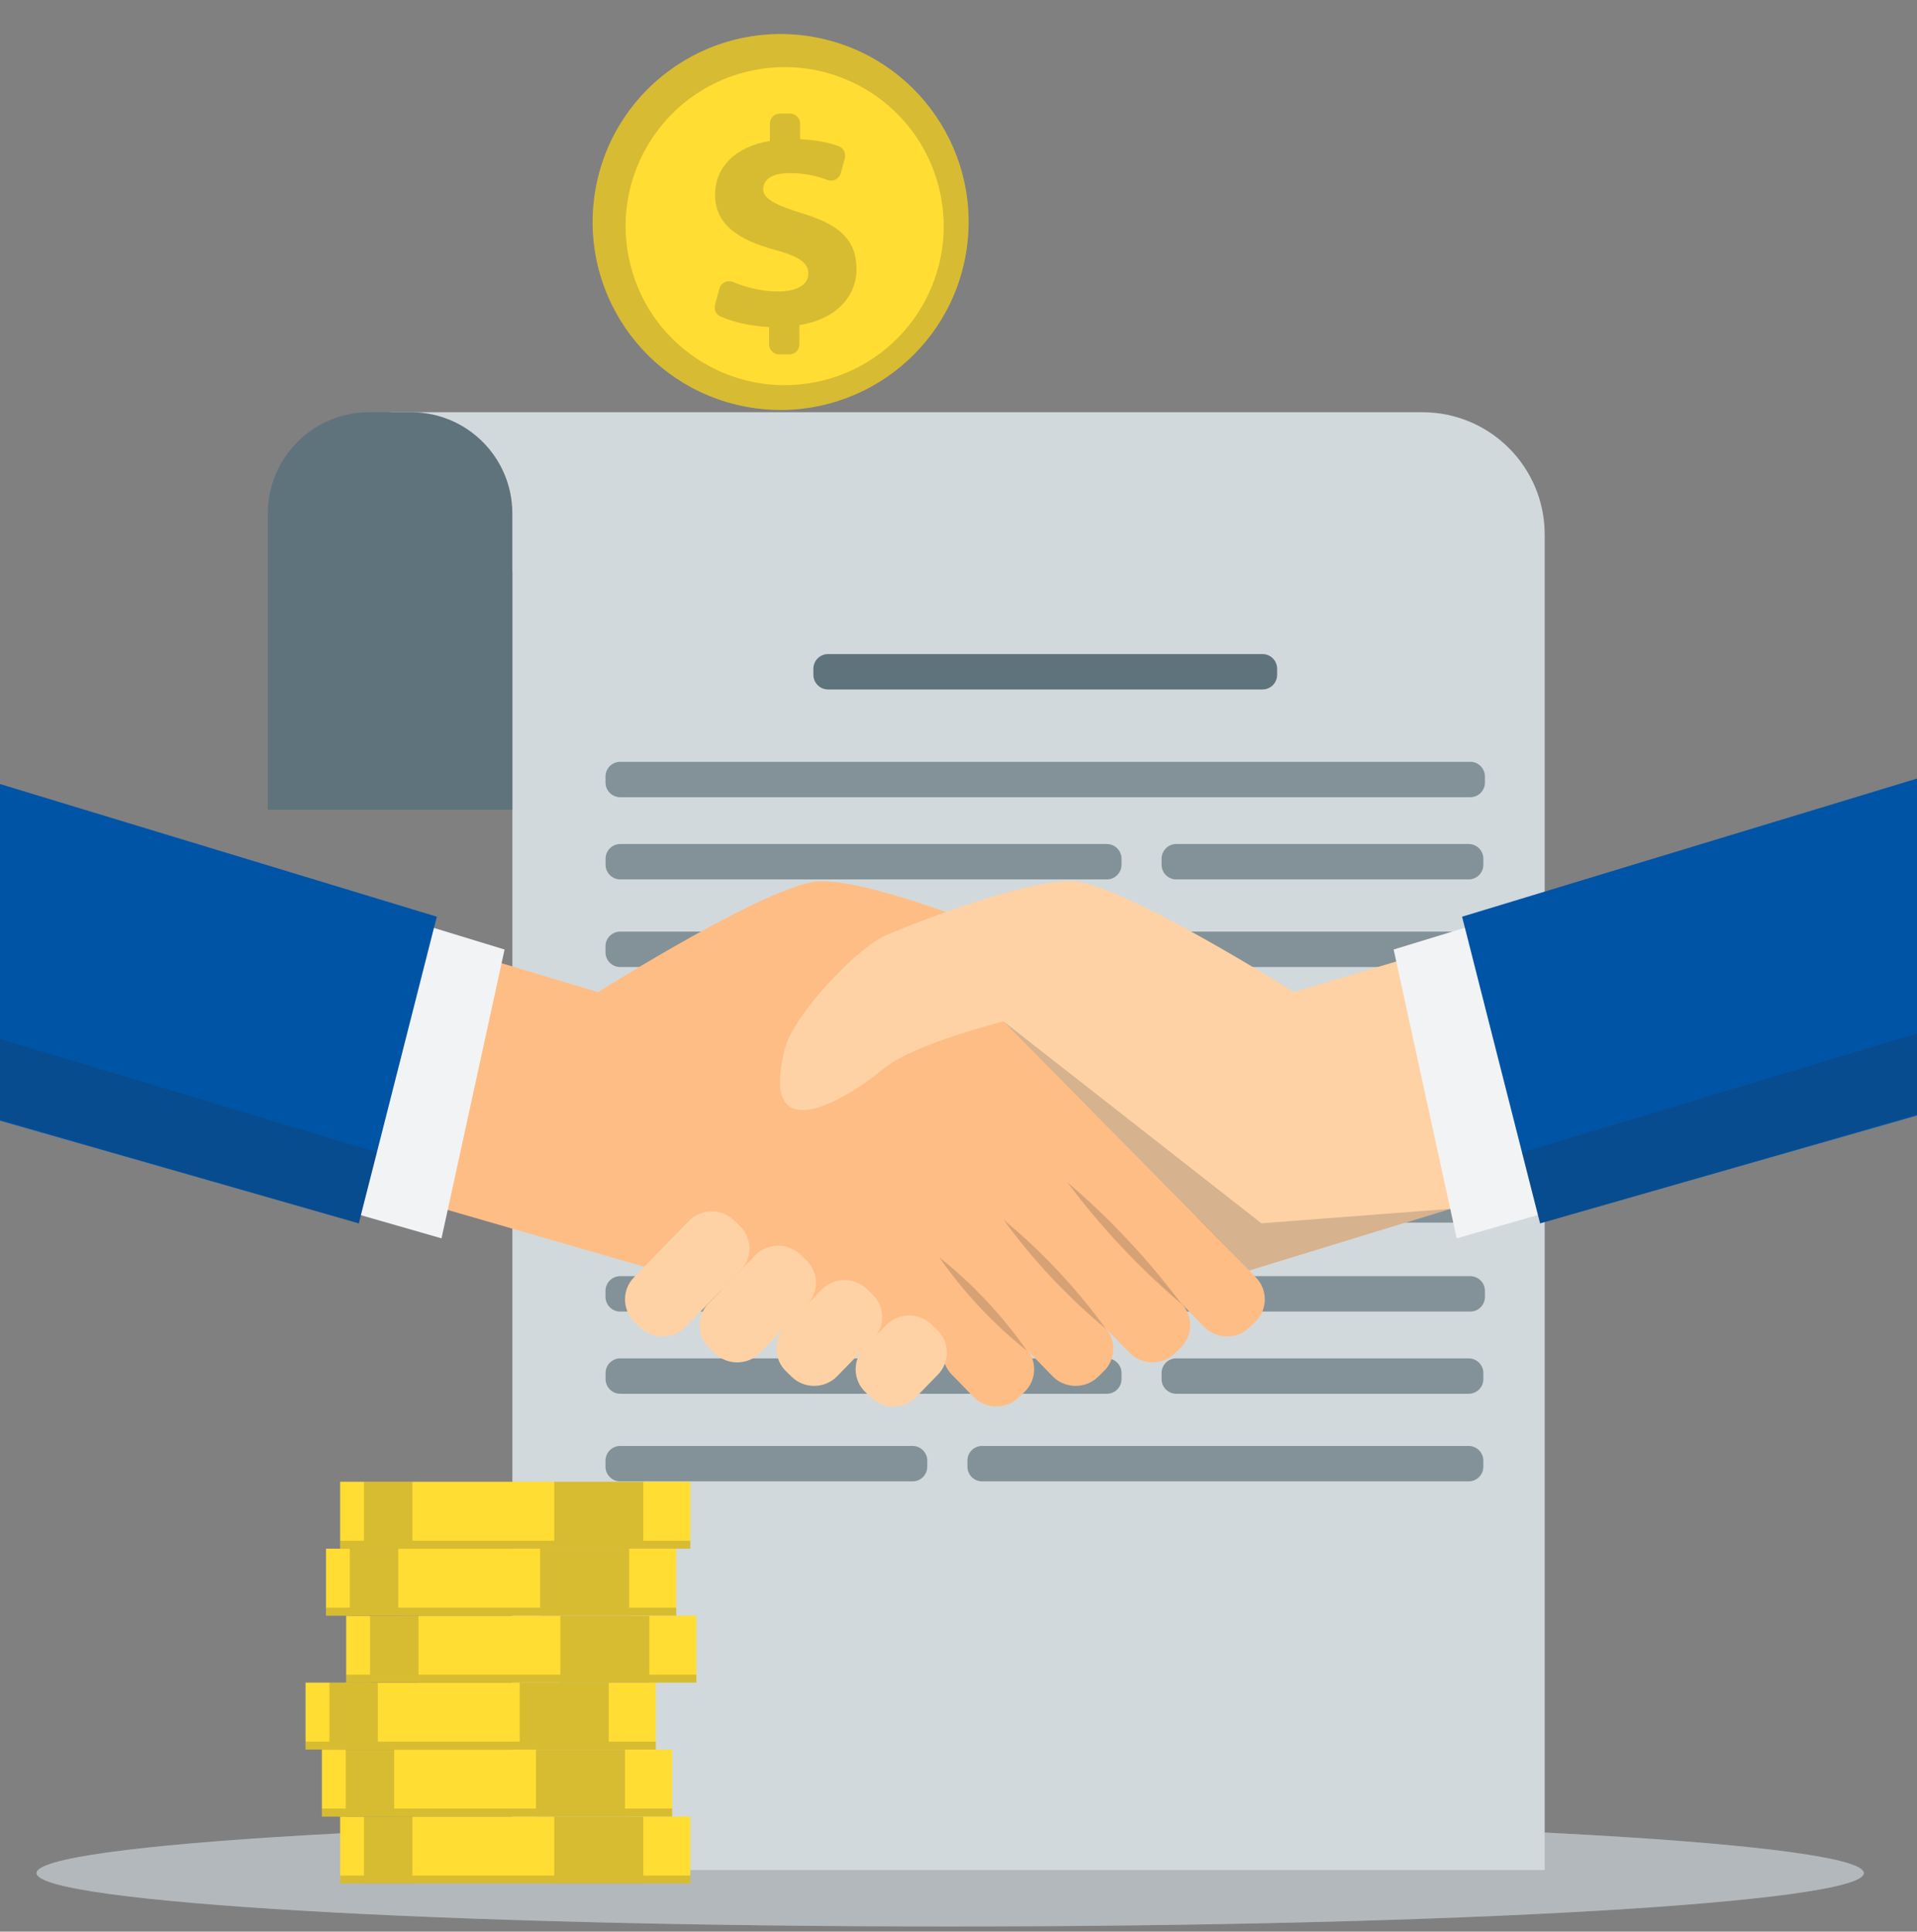 <svg width="256" height="258" viewBox="0 0 256 258" fill="none" xmlns="http://www.w3.org/2000/svg">
<rect x="0" y="0" width="256" height="258" fill="#808080" stroke="none"/>
<path d="M126.89 257.31C194.274 257.31 248.9 254.118 248.9 250.18C248.9 246.242 194.274 243.05 126.89 243.05C59.506 243.05 4.88 246.242 4.88 250.18C4.88 254.118 59.506 257.31 126.89 257.31Z" fill="#D2D9DC"/>
<path opacity="0.19" d="M126.89 257.31C194.274 257.31 248.9 254.118 248.9 250.18C248.9 246.242 194.274 243.05 126.89 243.05C59.506 243.05 4.88 246.242 4.88 250.18C4.88 254.118 59.506 257.31 126.89 257.31Z" fill="#2D2F31"/>
<path d="M206.27 249.771H68.42V76.32L52.1 55.06H189.95C198.97 55.06 206.28 62.37 206.28 71.391V249.771H206.27Z" fill="#D2D9DC"/>
<path d="M68.42 108.151H35.77V68.581C35.77 61.111 41.82 55.06 49.29 55.06H54.9C62.37 55.06 68.42 61.111 68.42 68.581V108.151Z" fill="#5F737C"/>
<path d="M196.34 106.48H82.82C81.74 106.48 80.86 105.6 80.86 104.52V103.71C80.86 102.63 81.74 101.75 82.82 101.75H196.34C197.42 101.75 198.3 102.63 198.3 103.71V104.52C198.3 105.6 197.43 106.48 196.34 106.48Z" fill="#839299"/>
<path d="M168.59 92.09H110.58C109.5 92.09 108.62 91.21 108.62 90.13V89.32C108.62 88.24 109.5 87.36 110.58 87.36H168.59C169.67 87.36 170.55 88.24 170.55 89.32V90.13C170.55 91.22 169.67 92.09 168.59 92.09Z" fill="#5F737C"/>
<path d="M147.81 117.46H82.83C81.75 117.46 80.87 116.58 80.87 115.5V114.69C80.87 113.61 81.75 112.73 82.83 112.73H147.81C148.89 112.73 149.77 113.61 149.77 114.69V115.5C149.77 116.58 148.89 117.46 147.81 117.46Z" fill="#839299"/>
<path d="M196.13 117.46H157.08C156 117.46 155.12 116.58 155.12 115.5V114.69C155.12 113.61 156 112.73 157.08 112.73H196.13C197.21 112.73 198.09 113.61 198.09 114.69V115.5C198.09 116.58 197.21 117.46 196.13 117.46Z" fill="#839299"/>
<path d="M131.15 124.43H196.13C197.21 124.43 198.09 125.31 198.09 126.39V127.2C198.09 128.28 197.21 129.16 196.13 129.16H131.15C130.07 129.16 129.19 128.28 129.19 127.2V126.39C129.18 125.31 130.06 124.43 131.15 124.43Z" fill="#839299"/>
<path d="M82.82 124.43H121.87C122.95 124.43 123.83 125.31 123.83 126.39V127.2C123.83 128.28 122.95 129.16 121.87 129.16H82.82C81.74 129.16 80.86 128.28 80.86 127.2V126.39C80.86 125.31 81.74 124.43 82.82 124.43Z" fill="#839299"/>
<path d="M196.34 140.621H82.82C81.74 140.621 80.86 139.741 80.86 138.661V137.851C80.86 136.771 81.74 135.891 82.82 135.891H196.34C197.42 135.891 198.3 136.771 198.3 137.851V138.661C198.3 139.751 197.43 140.621 196.34 140.621Z" fill="#839299"/>
<path d="M147.81 151.61H82.82C81.74 151.61 80.86 150.73 80.86 149.65V148.84C80.86 147.76 81.74 146.88 82.82 146.88H147.81C148.89 146.88 149.77 147.76 149.77 148.84V149.65C149.77 150.73 148.89 151.61 147.81 151.61Z" fill="#839299"/>
<path d="M196.13 151.61H157.08C156 151.61 155.12 150.73 155.12 149.65V148.84C155.12 147.76 156 146.88 157.08 146.88H196.13C197.21 146.88 198.09 147.76 198.09 148.84V149.65C198.09 150.73 197.21 151.61 196.13 151.61Z" fill="#839299"/>
<path d="M131.15 158.57H196.14C197.22 158.57 198.1 159.45 198.1 160.53V161.34C198.1 162.42 197.22 163.3 196.14 163.3H131.15C130.07 163.3 129.19 162.42 129.19 161.34V160.53C129.18 159.45 130.06 158.57 131.15 158.57Z" fill="#839299"/>
<path d="M82.82 158.57H121.87C122.95 158.57 123.83 159.45 123.83 160.53V161.34C123.83 162.42 122.95 163.3 121.87 163.3H82.82C81.74 163.3 80.86 162.42 80.86 161.34V160.53C80.86 159.45 81.74 158.57 82.82 158.57Z" fill="#839299"/>
<path d="M196.34 175.18H82.82C81.74 175.18 80.86 174.3 80.86 173.22V172.41C80.86 171.33 81.74 170.45 82.82 170.45H196.34C197.42 170.45 198.3 171.33 198.3 172.41V173.22C198.3 174.3 197.43 175.18 196.34 175.18Z" fill="#839299"/>
<path d="M147.81 186.16H82.83C81.75 186.16 80.87 185.28 80.87 184.2V183.39C80.87 182.31 81.75 181.43 82.83 181.43H147.81C148.89 181.43 149.77 182.31 149.77 183.39V184.2C149.77 185.29 148.89 186.16 147.81 186.16Z" fill="#839299"/>
<path d="M196.13 186.16H157.08C156 186.16 155.12 185.28 155.12 184.2V183.39C155.12 182.31 156 181.43 157.08 181.43H196.13C197.21 181.43 198.09 182.31 198.09 183.39V184.2C198.09 185.29 197.21 186.16 196.13 186.16Z" fill="#839299"/>
<path d="M131.15 193.13H196.13C197.21 193.13 198.09 194.01 198.09 195.09V195.9C198.09 196.98 197.21 197.86 196.13 197.86H131.15C130.07 197.86 129.19 196.98 129.19 195.9V195.09C129.18 194.01 130.06 193.13 131.15 193.13Z" fill="#839299"/>
<path d="M82.82 193.13H121.87C122.95 193.13 123.83 194.01 123.83 195.09V195.9C123.83 196.98 122.95 197.86 121.87 197.86H82.82C81.74 197.86 80.86 196.98 80.86 195.9V195.09C80.86 194.01 81.74 193.13 82.82 193.13Z" fill="#839299"/>
<path d="M147.82 140C146.64 135.45 138.11 126.52 134.34 124.91C130.57 123.31 116 117.57 109.53 117.7C103.06 117.83 79.87 132.52 79.87 132.52L60.73 126.78L53.85 159.89L92.14 170.97L126.22 181.78L146 176.24L162.94 165.73C162.94 165.73 141.81 143.3 145.72 146.64C149.63 149.97 151.6 154.55 147.82 140Z" fill="#FFBD86"/>
<path d="M104.84 140C106.02 135.45 114.55 126.52 118.32 124.91C122.09 123.31 136.66 117.57 143.13 117.7C149.6 117.83 172.79 132.52 172.79 132.52L191.93 126.78L198.81 159.89L166.82 169.71L134 136.42C134 136.42 121.83 139.46 117.92 142.79C114.01 146.14 101.07 154.55 104.84 140Z" fill="#FED2A4"/>
<path d="M167.6 176.58L166.82 177.33C165.14 178.94 162.43 178.89 160.8 177.22L153.47 169.69C151.85 168.02 151.89 165.34 153.58 163.73L154.36 162.98C156.04 161.37 158.75 161.42 160.38 163.09L167.71 170.62C169.34 172.29 169.29 174.97 167.6 176.58Z" fill="#FFBD86"/>
<path d="M157.64 180.04L156.86 180.79C155.18 182.4 152.47 182.35 150.84 180.68L144.59 174.271C142.97 172.601 143.01 169.92 144.7 168.31L145.48 167.56C147.16 165.95 149.87 166 151.5 167.67L157.75 174.081C159.38 175.751 159.33 178.43 157.64 180.04Z" fill="#FFBD86"/>
<path d="M147.37 183.18L146.59 183.93C144.91 185.54 142.2 185.49 140.57 183.82L135.74 178.86C134.12 177.19 134.16 174.51 135.85 172.9L136.63 172.15C138.31 170.54 141.02 170.59 142.65 172.26L147.48 177.22C149.11 178.89 149.06 181.57 147.37 183.18Z" fill="#FFBD86"/>
<path d="M136.8 185.93L136.02 186.68C134.34 188.29 131.63 188.24 130 186.57L127.1 183.59C125.48 181.92 125.52 179.24 127.21 177.63L127.99 176.88C129.67 175.27 132.38 175.32 134.01 176.99L136.91 179.97C138.54 181.64 138.49 184.32 136.8 185.93Z" fill="#FFBD86"/>
<path d="M84.76 176.58L85.54 177.33C87.22 178.94 89.93 178.89 91.56 177.22L98.89 169.69C100.51 168.02 100.47 165.34 98.78 163.73L98 162.98C96.32 161.37 93.61 161.42 91.98 163.09L84.65 170.62C83.03 172.29 83.08 174.97 84.76 176.58Z" fill="#FED2A4"/>
<path d="M94.72 180.04L95.5 180.79C97.18 182.4 99.89 182.35 101.52 180.68L107.77 174.271C109.39 172.601 109.35 169.92 107.66 168.31L106.88 167.56C105.2 165.95 102.49 166 100.86 167.67L94.62 174.081C92.99 175.751 93.03 178.43 94.72 180.04Z" fill="#FED2A4"/>
<path d="M104.99 183.18L105.77 183.93C107.45 185.54 110.16 185.49 111.79 183.82L116.62 178.86C118.24 177.19 118.2 174.51 116.51 172.9L115.73 172.15C114.05 170.54 111.34 170.59 109.71 172.26L104.88 177.22C103.26 178.89 103.31 181.57 104.99 183.18Z" fill="#FED2A4"/>
<path d="M115.56 185.93L116.34 186.68C118.02 188.29 120.73 188.24 122.36 186.57L125.26 183.59C126.88 181.92 126.84 179.24 125.15 177.63L124.37 176.88C122.69 175.27 119.98 175.32 118.35 176.99L115.45 179.97C113.83 181.64 113.87 184.32 115.56 185.93Z" fill="#FED2A4"/>
<path d="M67.38 126.821L58.96 165.401L47.52 162.111L55.47 123.181L67.38 126.821Z" fill="#F2F3F5"/>
<path d="M186.11 126.821L194.53 165.401L205.97 162.111L198.02 123.181L186.11 126.821Z" fill="#F2F3F5"/>
<path d="M256 103.99V148.99L206.27 163.23L205.67 163.4L205.38 162.27L203.25 153.91L196.88 128.86L195.76 124.43L195.62 123.91L195.25 122.44L206.27 119.09L256 103.99Z" fill="#0054A6"/>
<path opacity="0.19" d="M256 138.03V148.83L206.27 163.23L205.67 163.4L205.38 162.27L203.25 153.91L204.23 153.62L206.27 153L256 138.03Z" fill="#2D2F31"/>
<path d="M58.34 122.441L57.95 123.931L50.33 153.911L48.19 162.301L47.92 163.401L0 149.681V104.721L58.34 122.441Z" fill="#0054A6"/>
<path opacity="0.19" d="M50.33 153.91L48.19 162.3L47.92 163.4L0 149.53V138.76L49.26 153.58L50.33 153.91Z" fill="#2D2F31"/>
<path opacity="0.19" d="M193.67 161.46L168.45 163.39L134 136.42L166.82 169.7L193.67 161.46Z" fill="#2D2F31"/>
<path opacity="0.19" d="M157.79 174.18C152.1 169.32 147.01 163.9 142.53 157.91C148.22 162.75 153.31 168.19 157.79 174.18Z" fill="#2D2F31"/>
<path opacity="0.19" d="M147.73 177.531C142.55 173.221 137.97 168.341 134 162.891C139.18 167.191 143.76 172.091 147.73 177.531Z" fill="#2D2F31"/>
<path opacity="0.19" d="M137.19 180.47C132.66 176.85 128.73 172.66 125.41 167.91C129.94 171.52 133.87 175.72 137.19 180.47Z" fill="#2D2F31"/>
<path d="M45.422 251.565H92.192V242.625H45.422V251.565Z" fill="#FFDD33"/>
<path d="M42.987 242.628H89.757V233.688H42.987V242.628Z" fill="#FFDD33"/>
<path d="M46.228 224.742H92.998V215.802H46.228V224.742Z" fill="#FFDD33"/>
<path d="M45.422 206.847H92.192V197.907H45.422V206.847Z" fill="#FFDD33"/>
<path d="M43.536 215.795H90.306V206.855H43.536V215.795Z" fill="#FFDD33"/>
<path d="M40.807 233.68H87.577V224.74H40.807V233.68Z" fill="#FFDD33"/>
<g opacity="0.19">
<path d="M74.015 251.566H85.905V242.626H74.015V251.566Z" fill="#2D2F31"/>
<path d="M48.603 251.566H55.073V242.626H48.603V251.566Z" fill="#2D2F31"/>
<path d="M45.422 251.571H92.192V250.511H45.422V251.571Z" fill="#2D2F31"/>
<path d="M71.579 242.628H83.469V233.688H71.579V242.628Z" fill="#2D2F31"/>
<path d="M46.167 242.628H52.637V233.688H46.167V242.628Z" fill="#2D2F31"/>
<path d="M42.987 242.623H89.757V241.563H42.987V242.623Z" fill="#2D2F31"/>
<path d="M74.83 224.743H86.72V215.803H74.83V224.743Z" fill="#2D2F31"/>
<path d="M49.418 224.743H55.888V215.803H49.418V224.743Z" fill="#2D2F31"/>
<path d="M46.228 224.737H92.998V223.677H46.228V224.737Z" fill="#2D2F31"/>
<path d="M74.015 206.848H85.905V197.908H74.015V206.848Z" fill="#2D2F31"/>
<path d="M48.603 206.848H55.073V197.908H48.603V206.848Z" fill="#2D2F31"/>
<path d="M45.422 206.852H92.192V205.792H45.422V206.852Z" fill="#2D2F31"/>
<path d="M72.129 215.795H84.019V206.855H72.129V215.795Z" fill="#2D2F31"/>
<path d="M46.717 215.795H53.187V206.855H46.717V215.795Z" fill="#2D2F31"/>
<path d="M43.537 215.79H90.307V214.73H43.537V215.79Z" fill="#2D2F31"/>
<path d="M69.4 233.681H81.29V224.741H69.4V233.681Z" fill="#2D2F31"/>
<path d="M43.987 233.681H50.457V224.741H43.987V233.681Z" fill="#2D2F31"/>
<path d="M40.807 233.686H87.577V232.626H40.807V233.686Z" fill="#2D2F31"/>
</g>
<path d="M128.902 34.357C131.501 20.74 122.569 7.595 108.952 4.995C95.335 2.396 82.189 11.328 79.59 24.945C76.991 38.562 85.922 51.708 99.54 54.307C113.157 56.906 126.302 47.974 128.902 34.357Z" fill="#FFDD33"/>
<path opacity="0.19" d="M128.902 34.357C131.501 20.74 122.569 7.595 108.952 4.995C95.335 2.396 82.189 11.328 79.59 24.945C76.991 38.562 85.922 51.708 99.54 54.307C113.157 56.906 126.302 47.974 128.902 34.357Z" fill="#2D2F31"/>
<path d="M109.981 50.799C121.354 47.93 128.249 36.383 125.38 25.009C122.51 13.635 110.964 6.741 99.59 9.61C88.216 12.48 81.322 24.026 84.191 35.4C87.06 46.774 98.607 53.668 109.981 50.799Z" fill="#FFDD33"/>
<path d="M107.15 28.5C103.58 27.4 101.92 26.53 101.92 25.28C101.92 24.25 102.7 23.12 105.46 23.12C107.63 23.12 109.31 23.58 110.5 24.04C111.25 24.32 112.07 23.9 112.28 23.12L112.82 21.14C113 20.46 112.64 19.75 111.99 19.52C110.7 19.06 109.08 18.69 106.85 18.59V16.51C106.85 15.77 106.25 15.17 105.5 15.17H104.15C103.4 15.17 102.81 15.77 102.81 16.51V18.83C98.16 19.58 95.49 22.37 95.49 26.03C95.49 30.08 98.79 32.08 103.39 33.35C106.61 34.21 107.95 35.08 107.95 36.53C107.95 38.15 106.22 38.93 103.9 38.93C101.67 38.93 99.59 38.37 97.91 37.67C97.15 37.36 96.29 37.75 96.07 38.55L95.49 40.7C95.31 41.34 95.62 42.02 96.23 42.28C97.92 43.02 100.3 43.58 102.71 43.68V46C102.71 46.74 103.31 47.34 104.06 47.34H105.41C106.16 47.34 106.75 46.74 106.75 46V43.42C111.79 42.62 114.38 39.48 114.38 35.98C114.38 32.16 112.27 30.04 107.15 28.5Z" fill="#FFDD33"/>
<g opacity="0.19">
<path d="M107.15 28.5C103.58 27.4 101.92 26.53 101.92 25.28C101.92 24.25 102.7 23.12 105.46 23.12C107.63 23.12 109.31 23.58 110.5 24.04C111.25 24.32 112.07 23.9 112.28 23.12L112.82 21.14C113 20.46 112.64 19.75 111.99 19.52C110.7 19.06 109.08 18.69 106.85 18.59V16.51C106.85 15.77 106.25 15.17 105.5 15.17H104.15C103.4 15.17 102.81 15.77 102.81 16.51V18.83C98.16 19.58 95.49 22.37 95.49 26.03C95.49 30.08 98.79 32.08 103.39 33.35C106.61 34.21 107.95 35.08 107.95 36.53C107.95 38.15 106.22 38.93 103.9 38.93C101.67 38.93 99.59 38.37 97.91 37.67C97.15 37.36 96.29 37.75 96.07 38.55L95.49 40.7C95.31 41.34 95.62 42.02 96.23 42.28C97.92 43.02 100.3 43.58 102.71 43.68V46C102.71 46.74 103.31 47.34 104.06 47.34H105.41C106.16 47.34 106.75 46.74 106.75 46V43.42C111.79 42.62 114.38 39.48 114.38 35.98C114.38 32.16 112.27 30.04 107.15 28.5Z" fill="#2D2F31"/>
</g>
</svg>
